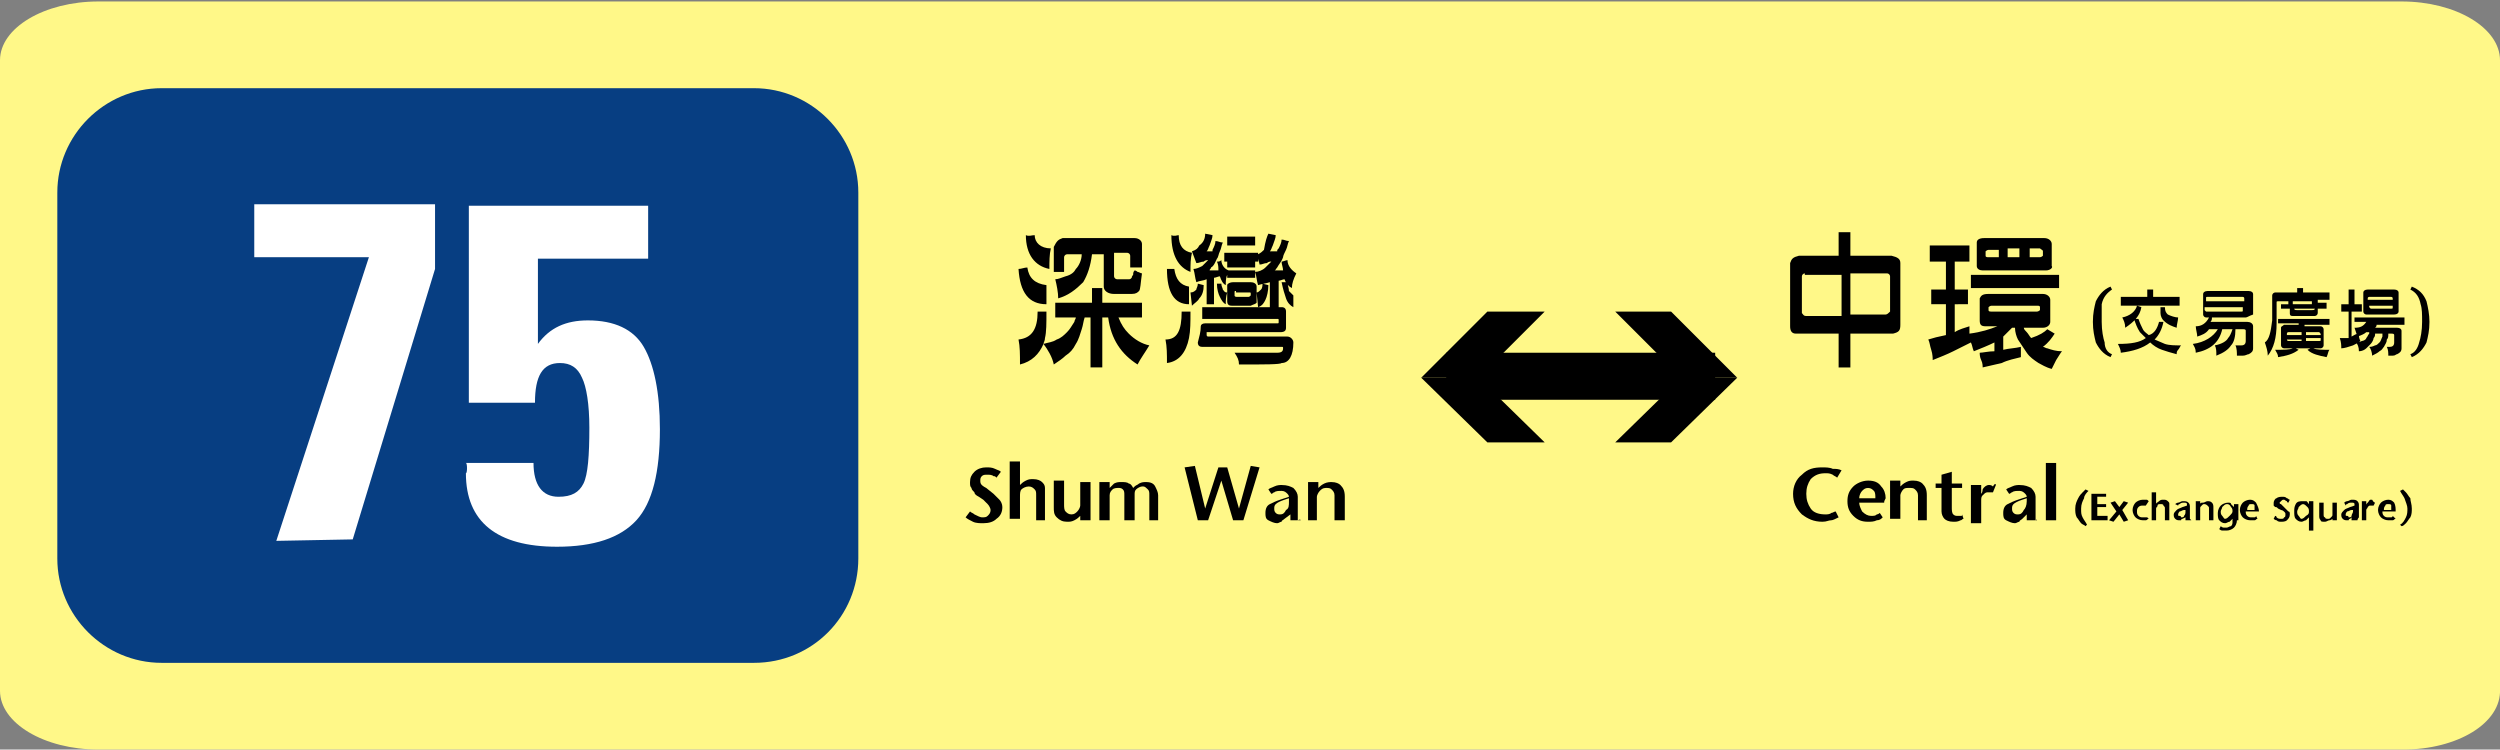<?xml version="1.0" encoding="utf-8"?>
<!-- Generator: Adobe Illustrator 19.0.0, SVG Export Plug-In . SVG Version: 6.00 Build 0)  -->
<svg version="1.1" id="圖層_1" xmlns="http://www.w3.org/2000/svg" xmlns:xlink="http://www.w3.org/1999/xlink" x="0px" y="0px"
	 viewBox="-56 45.7 170.1 51" style="enable-background:new -56 45.7 170.1 51;" xml:space="preserve">
<rect x="-56" y="45.7" width="170.1" height="51" fill="#808080" stroke="none"/>
<style type="text/css">
	.st0{fill:#FFF888;}
	.st1{fill:#073E82;}
	.st2{fill:#FFFFFF;}
</style>
<path id="XMLID_1_" class="st0" d="M107.5,96.7H-49.3c-3.7,0-6.7-1.8-6.7-4V49.8c0-2.2,3-4,6.7-4h156.7c3.7,0,6.7,1.8,6.7,4v42.8
	C114.2,94.9,111.2,96.7,107.5,96.7z"/>
<path id="XMLID_21_" class="st1" d="M-4.7,90.8H-45c-3.9,0-7.1-3.2-7.1-7.1V58.8c0-3.9,3.2-7.1,7.1-7.1h40.3c3.9,0,7.1,3.2,7.1,7.1
	v24.9C2.4,87.6-0.7,90.8-4.7,90.8z"/>
<g id="XMLID_24_">
	<path id="XMLID_245_" class="st2" d="M-37.2,82.5l6.3-19.3h-7.8v-3.6h12.3V64l-5.6,18.4L-37.2,82.5L-37.2,82.5z"/>
	<path id="XMLID_247_" class="st2" d="M-24.3,77.2h4.6c0,1.5,0.6,2.3,1.7,2.3c0.9,0,1.4-0.3,1.7-0.9c0.3-0.6,0.4-1.9,0.4-3.8
		c0-1.6-0.2-2.8-0.5-3.4c-0.3-0.7-0.8-1-1.5-1c-1.2,0-1.7,0.9-1.7,2.7h-4.5V59.7h12.2v3.6h-7.5v5.8c0.8-1.1,1.9-1.6,3.4-1.6
		c1.8,0,3.1,0.6,3.8,1.8c0.7,1.2,1.1,3.1,1.1,5.6c0,2.9-0.5,5-1.6,6.2c-1.1,1.2-2.9,1.8-5.4,1.8c-4.1,0-6.2-1.7-6.2-5
		C-24.2,77.9-24.2,77.2-24.3,77.2z"/>
</g>
<g id="XMLID_539_">
	<polygon id="XMLID_534_" points="44.6,71.4 40.7,71.4 45.2,66.9 49.1,66.9 	"/>
	<polygon id="XMLID_536_" points="45.2,75.8 49.1,75.8 44.6,71.4 40.7,71.4 	"/>
	<polygon id="XMLID_538_" points="58.4,71.4 62.2,71.4 57.7,75.8 53.9,75.8 	"/>
	<polygon id="XMLID_537_" points="57.7,66.9 53.9,66.9 58.4,71.4 62.2,71.4 	"/>
	<rect id="XMLID_535_" x="42.4" y="69.7" width="18.3" height="3.2"/>
</g>
<g id="XMLID_162_">
</g>
<g id="XMLID_249_">
</g>
<g id="XMLID_250_">
</g>
<g id="XMLID_251_">
</g>
<g id="XMLID_252_">
</g>
<g id="XMLID_253_">
</g>
<g>
	<path d="M13.9,63.9c0.1,0.7,0.5,1.1,1.3,1.2c0,0.4,0,0.9,0,1.3c-1.2,0-1.8-0.8-1.9-2.4C13.5,64,13.7,63.9,13.9,63.9z M14.6,66.9
		h0.6c0,0.8,0,1.4-0.1,1.8c0,0.2-0.1,0.3-0.1,0.4c-0.3,0.7-0.8,1.2-1.6,1.4c0-0.7,0-1.2-0.1-1.7C14.2,68.7,14.6,68.1,14.6,66.9z
		 M14.4,61.7c0,0.5,0.4,0.9,1.1,0.9c-0.1,0.4-0.1,0.9-0.1,1.4c-1-0.2-1.6-1-1.6-2.3C14,61.8,14.2,61.7,14.4,61.7z M15.8,66.3h2.5v-1
		H19v1h2.7v1h-1.6c0.2,0.5,0.4,0.8,0.7,1.1c0.4,0.4,0.9,0.7,1.4,0.8c-0.3,0.5-0.6,0.9-0.8,1.3c-1.1-0.7-1.8-1.7-2-3.2H19v3.4h-0.8
		v-3.4h-0.4c-0.1,0.3-0.1,0.5-0.2,0.8c-0.1,0.3-0.2,0.7-0.4,1c-0.2,0.4-0.4,0.6-0.7,0.8c-0.2,0.2-0.5,0.4-0.8,0.6
		c-0.1-0.5-0.4-1-0.7-1.4c0.3-0.1,0.6-0.1,0.9-0.3c0.3-0.1,0.5-0.3,0.7-0.5c0.2-0.2,0.3-0.4,0.5-0.7c0-0.1,0.1-0.2,0.1-0.3h-1.4
		V66.3z M16.3,61.9h4.9c0.3,0,0.5,0.2,0.5,0.4v1.6h-0.8v-0.8c0-0.1-0.1-0.2-0.2-0.2h-0.9v1.6c0,0.1,0.1,0.2,0.2,0.2h0.8
		c0.1,0,0.1,0,0.2-0.1c0-0.1,0.1-0.2,0.1-0.2c0-0.1,0-0.2,0.1-0.3c0.1,0,0.2,0.1,0.2,0.1c0.1,0,0.2,0.1,0.3,0.1
		c-0.1,0.7-0.1,1.1-0.2,1.2c-0.1,0.1-0.2,0.2-0.5,0.2h-1.2c-0.4,0-0.7-0.2-0.7-0.5v-2.2h-0.8c-0.1,0.8-0.3,1.4-0.6,1.9
		c-0.5,0.5-1,0.9-1.7,1.1c0-0.4-0.1-0.9-0.2-1.3c0.2,0,0.4-0.1,0.7-0.2c0.4-0.1,0.6-0.3,0.7-0.5c0.2-0.2,0.4-0.6,0.4-1h-1
		c-0.1,0-0.2,0.1-0.2,0.2v1h-0.7v-1.7C15.9,62.1,16,62,16.3,61.9z"/>
	<path d="M23.9,64c0.1,0.7,0.4,1.1,1,1.2c0,0.4,0,0.8,0,1.2c-1,0-1.5-0.8-1.5-2.4C23.5,64,23.7,64,23.9,64z M24.4,66.9h0.6
		c0,0.7,0,1.3-0.1,1.8c-0.2,1-0.7,1.6-1.5,1.7c0-0.6,0-1.1-0.1-1.6C24.1,68.8,24.4,68.2,24.4,66.9z M24.2,61.7
		c0,0.7,0.3,1.1,0.9,1.2c-0.1,0.4-0.1,0.8-0.1,1.3c-0.8-0.3-1.3-1.1-1.3-2.5C23.9,61.8,24.1,61.7,24.2,61.7z M25.5,65l0.4,0.1
		c0,0.4-0.1,0.7-0.3,0.9c-0.1,0.2-0.3,0.3-0.5,0.5L25,65.6c0.2,0,0.3-0.1,0.4-0.2C25.4,65.3,25.5,65.2,25.5,65z M26,61.6l0.5,0.1
		c0,0.2-0.1,0.4-0.2,0.7c-0.1,0.2-0.1,0.3-0.2,0.4h0c0.1,0,0.2,0,0.3,0c0,0,0.1,0,0.1,0c0,0,0,0,0-0.1c0.1-0.2,0.2-0.4,0.2-0.6
		c0.2,0,0.3,0.1,0.5,0.1c-0.1,0.2-0.1,0.4-0.2,0.6c-0.1,0.2-0.1,0.4-0.2,0.5c-0.1,0.2-0.2,0.5-0.4,0.6c0,0.1-0.1,0.1-0.1,0.2
		c0.1,0,0.2,0,0.3,0c0.1,0,0.2,0,0.3,0c0-0.2,0-0.4-0.1-0.6c0.1,0,0.2,0,0.3-0.1c0,0.3,0.2,0.6,0.5,0.7c0,0,0,0,0,0h1.8v0.5h-1.9
		v-0.2c-0.1,0.2-0.1,0.5-0.1,0.7c-0.2-0.1-0.3-0.3-0.4-0.6c-0.1,0-0.3,0.1-0.4,0.1v1.8h-0.5v-1.7c-0.2,0.1-0.5,0.1-0.7,0.2
		c-0.1-0.3-0.1-0.6-0.2-0.9c0.2,0,0.4-0.1,0.6-0.2c0.2-0.2,0.3-0.3,0.4-0.4c-0.1,0-0.2,0-0.3,0.1c-0.2,0-0.3,0.1-0.5,0.1
		c-0.1-0.3-0.2-0.5-0.3-0.8c0.3-0.1,0.4-0.2,0.5-0.4C25.9,62.2,26,61.9,26,61.6z M25.7,66.6h5.5c0.2,0,0.3,0.1,0.3,0.3
		c0,0.4,0,0.8,0,1.1c0,0.2-0.1,0.3-0.4,0.3h-4.9c0,0,0,0-0.1,0c0,0,0,0.1,0,0.2c0,0,0,0.1,0.1,0.1h5.4c0.2,0,0.4,0.2,0.4,0.4
		c0,0.9-0.3,1.4-0.8,1.4c-0.1,0.1-1.1,0.1-2.9,0.1c0-0.3-0.1-0.5-0.3-0.8c0.8,0,1.8,0,2.9,0c0.3,0,0.4-0.1,0.4-0.3
		c0-0.1,0-0.1-0.1-0.1h-5.4c-0.2,0-0.3-0.1-0.3-0.3c0.1-0.4,0.2-0.7,0.2-1.1c0-0.1,0.1-0.2,0.3-0.2h4.9c0.1,0,0.1,0,0.1-0.1
		c0,0,0-0.1,0-0.1c0-0.1,0-0.1-0.1-0.1h-5.1V66.6z M27.1,65c0,0.2,0.1,0.3,0.1,0.4c0.1,0.1,0.1,0.2,0.3,0.2
		c-0.1,0.3-0.1,0.6-0.1,0.8c-0.2-0.1-0.3-0.3-0.4-0.5c-0.1-0.2-0.2-0.5-0.2-0.9L27.1,65z M30.3,61.6l0.5,0.1c0,0.2-0.1,0.4-0.2,0.7
		c-0.1,0.2-0.1,0.3-0.2,0.4h0.1c0.1,0,0.2,0,0.3,0c0,0,0.1,0,0.1,0c0-0.1,0-0.1,0.1-0.2c0.1-0.2,0.2-0.4,0.2-0.6
		c0.2,0,0.3,0.1,0.5,0.1c-0.1,0.2-0.1,0.4-0.2,0.6c-0.1,0.2-0.2,0.4-0.2,0.5c-0.1,0.3-0.3,0.5-0.4,0.7c-0.1,0.1-0.1,0.2-0.2,0.2
		c0.1,0,0.3,0,0.4,0c0.1,0,0.1,0,0.2,0c0-0.2-0.1-0.4-0.1-0.6c0.1,0,0.3-0.1,0.4-0.1c0,0.4,0.3,0.7,0.6,0.9c-0.2,0.4-0.3,0.7-0.3,1
		c-0.2-0.1-0.4-0.3-0.5-0.6c-0.1,0-0.3,0.1-0.4,0.1v1.9h-0.6v-1.8c-0.3,0.1-0.5,0.1-0.8,0.2c-0.1-0.3-0.1-0.6-0.2-0.9
		c0.2,0,0.5-0.1,0.7-0.3c0.2-0.2,0.3-0.3,0.4-0.4c-0.1,0-0.2,0-0.3,0.1c-0.2,0-0.3,0.1-0.5,0.1c0-0.1-0.1-0.3-0.1-0.4v0.2h-2.3v-0.6
		h2.3v0.1c0.2-0.1,0.3-0.2,0.4-0.3C30.1,62.1,30.2,61.8,30.3,61.6z M29.1,66.5h-1.3c-0.2,0-0.3-0.1-0.3-0.3v-1.1
		c0-0.1,0.2-0.2,0.4-0.2h1.2c0.2,0,0.4,0.1,0.4,0.3v1.1C29.4,66.4,29.3,66.4,29.1,66.5z M27.5,63.4h1.9v0.5h-1.9V63.4z M27.5,61.8
		h1.9v0.6h-1.9V61.8z M28.1,65.5c-0.1,0-0.1,0-0.1,0.1v0.2c0,0.1,0.1,0.1,0.2,0.1h0.7c0.1,0,0.1,0,0.2-0.1v-0.1c0-0.1,0-0.1-0.1-0.1
		H28.1z M29.9,65l0.4,0.1c0,0.4-0.1,0.8-0.2,1c-0.1,0.2-0.2,0.4-0.5,0.5l-0.1-1c0.1,0,0.2-0.1,0.3-0.2C29.9,65.3,29.9,65.1,29.9,65z
		 M31.6,64.9c0,0.2,0.1,0.4,0.1,0.6c0.1,0.1,0.2,0.2,0.3,0.3C32,66,32,66.3,32,66.6c-0.2-0.1-0.4-0.3-0.5-0.6
		c-0.1-0.3-0.2-0.6-0.3-1.1L31.6,64.9z"/>
</g>
<g>
	<path d="M72.8,68.4h-2.9v2.3h-0.8v-2.3h-2.9c-0.3,0-0.4-0.2-0.4-0.5v-4.3c0.1-0.3,0.2-0.4,0.6-0.5h2.7v-1.6h0.8v1.6h2.8
		c0.4,0.1,0.6,0.2,0.6,0.5v4.2C73.3,68.2,73.2,68.3,72.8,68.4z M66.8,64.3c-0.1,0-0.2,0.1-0.2,0.2V67c0.1,0.1,0.1,0.2,0.3,0.2h2.4
		v-2.8H66.8z M69.9,64.3v2.8h2.4c0.1,0,0.2-0.1,0.3-0.2v-2.4c0-0.1-0.1-0.2-0.2-0.2H69.9z"/>
	<path d="M78,67.9c0,0.2,0,0.3,0,0.5c0.8-0.1,1.4-0.3,1.9-0.5h-0.8c-0.3,0-0.4-0.1-0.4-0.4v-1.5c0.1-0.2,0.2-0.3,0.6-0.3H83
		c0.3,0,0.5,0.2,0.5,0.4v1.5c0,0.2-0.2,0.4-0.5,0.4h-1.3c0,0.1,0.1,0.2,0.2,0.3c0.1,0.1,0.2,0.3,0.3,0.4c0.6-0.2,0.9-0.4,1.1-0.6
		l0.5,0.3c-0.2,0.3-0.4,0.6-0.8,0.9c0.1,0,0.2,0.1,0.3,0.1c0.3,0.1,0.6,0.2,1,0.2c-0.1,0.1-0.2,0.3-0.4,0.6
		c-0.1,0.2-0.2,0.4-0.3,0.6c-0.4-0.1-0.7-0.3-0.9-0.4c-0.3-0.2-0.6-0.4-0.8-0.7c-0.2-0.3-0.4-0.6-0.6-0.9c-0.1-0.2-0.2-0.5-0.2-0.8
		h-0.2c-0.2,0.2-0.4,0.4-0.6,0.6v0.9c0.4-0.1,0.8-0.1,1.2-0.2c0,0.2,0,0.5,0,0.7c-0.4,0.1-0.9,0.2-1.3,0.4c-0.4,0.1-0.9,0.2-1.3,0.3
		c0-0.1,0-0.3-0.1-0.5c-0.1-0.2-0.1-0.4-0.1-0.5c0.2,0,0.6-0.1,1-0.1v-0.6c-0.4,0.2-0.9,0.4-1.4,0.6c-0.1-0.2-0.1-0.4-0.2-0.6
		c-0.4,0.2-0.8,0.4-1.2,0.6c-0.4,0.2-0.9,0.4-1.4,0.6c0-0.1,0-0.4-0.1-0.7c-0.1-0.3-0.1-0.5-0.2-0.7c0.3-0.1,0.7-0.2,1.2-0.3v-2.1
		h-1v-1h1v-1.9h-1.1v-1.1H78v1.1H77v1.9h0.9v1H77v1.9C77.3,68.1,77.7,68,78,67.9z M78.1,64.4h6v0.9h-6V64.4z M83.2,64.1h-4.3
		c-0.2,0-0.4-0.1-0.4-0.3v-1.6c0-0.2,0.2-0.3,0.5-0.3h4.1c0.3,0,0.5,0.2,0.5,0.4v1.5C83.7,63.9,83.5,64.1,83.2,64.1z M80,62.7h-0.7
		c-0.1,0-0.2,0.1-0.2,0.1v0.3c0,0.1,0.1,0.1,0.2,0.1H80V62.7z M79.5,66.5c-0.1,0-0.2,0.1-0.2,0.1v0.2c0,0.1,0.1,0.1,0.2,0.1h3.1
		c0.1,0,0.2-0.1,0.2-0.1v-0.2c0-0.1-0.1-0.1-0.2-0.1H79.5z M80.6,63.2h0.8v-0.6h-0.8V63.2z M82.1,63.2h0.7c0.1,0,0.2-0.1,0.2-0.1
		v-0.3c0-0.1-0.1-0.1-0.2-0.2h-0.7V63.2z"/>
	<path d="M87.7,69.8L87.6,70c-0.5-0.2-0.8-0.6-1-1c-0.1-0.4-0.2-0.8-0.2-1.4c0-0.6,0.1-1,0.2-1.4c0.2-0.4,0.5-0.8,1-1l0.1,0.2
		c-0.3,0.2-0.6,0.5-0.7,1C87,66.7,87,67.1,87,67.6c0,0.6,0.1,1.1,0.2,1.4C87.2,69.4,87.4,69.7,87.7,69.8z"/>
	<path d="M90.9,67.6h0.3c-0.1,0.5-0.3,0.9-0.6,1.2c0.2,0.1,0.5,0.2,0.7,0.3c0.3,0.1,0.7,0.1,1.1,0.1c-0.1,0.1-0.1,0.2-0.2,0.3
		c-0.1,0.1-0.1,0.2-0.1,0.3c-0.4-0.1-0.7-0.2-1-0.3c-0.3-0.1-0.6-0.3-0.8-0.5c-0.5,0.4-1.2,0.6-2,0.7c0-0.2-0.1-0.4-0.2-0.6
		c0.9,0,1.5-0.1,1.9-0.4c-0.1-0.1-0.3-0.3-0.4-0.4c-0.2-0.3-0.3-0.6-0.4-0.9l0.3,0c0.1,0.3,0.2,0.5,0.3,0.7c0.1,0.2,0.3,0.3,0.4,0.4
		C90.6,68.4,90.8,68,90.9,67.6z M90.1,65.4h0.4v0.5h1.8v0.6h-4v-0.6h1.8V65.4z M89.4,66.5l0.3,0.1c-0.1,0.6-0.5,1-1.1,1.4
		c0-0.3-0.1-0.5-0.2-0.7C88.9,67.2,89.3,66.9,89.4,66.5z M91,66.6h0.3c0,0.3,0.1,0.4,0.2,0.5c0.2,0.1,0.5,0.2,0.7,0.2
		c0,0.2-0.1,0.5-0.1,0.7c-0.3-0.1-0.6-0.2-0.9-0.5c-0.1-0.1-0.2-0.3-0.2-0.5C91,66.9,91,66.7,91,66.6z"/>
	<path d="M96.8,67.3h-2.3c0,0.1,0,0.2-0.1,0.3h2.5c0.2,0,0.4,0.1,0.4,0.3v1.5c0,0.2-0.1,0.3-0.3,0.4c-0.1,0-0.2,0.1-0.4,0.1
		c-0.2,0-0.3,0-0.4,0c0-0.2,0-0.5-0.1-0.7c0.1,0,0.3,0,0.4,0c0.2,0,0.3-0.1,0.3-0.3v-0.7c0-0.1-0.1-0.1-0.2-0.1h-0.5
		c0,0.5-0.1,0.9-0.3,1.1c-0.2,0.3-0.5,0.5-1,0.7c0-0.3,0-0.5-0.1-0.7c0.5-0.1,0.8-0.3,0.9-0.5c0.1-0.1,0.2-0.3,0.3-0.6h-0.7
		c-0.2,0.9-0.8,1.4-1.8,1.6c0-0.3-0.1-0.4-0.2-0.6c0.8-0.1,1.4-0.5,1.7-1h-0.6c-0.2,0.3-0.5,0.4-0.8,0.5c0-0.2-0.1-0.5-0.1-0.7
		c0.4,0,0.7-0.2,0.9-0.6h-0.2c-0.1,0-0.2-0.1-0.2-0.2v-1.4c0-0.1,0.1-0.2,0.3-0.2h2.8c0.2,0,0.3,0.1,0.3,0.2v1.4
		C97,67.2,96.9,67.3,96.8,67.3z M96.7,66.2v-0.2c0,0,0-0.1-0.1-0.1h-2.4c-0.1,0-0.1,0-0.1,0.1v0.2H96.7z M94,66.6v0.2
		c0,0,0.1,0.1,0.1,0.1h2.4c0.1,0,0.1,0,0.1-0.1v-0.2H94z"/>
	<path d="M99.1,66.4h0.6v-0.2H99c-0.1,0-0.1,0-0.1,0.1v1.4c0,1-0.2,1.7-0.6,2.2c0-0.3-0.1-0.6-0.2-0.9c0.3-0.2,0.4-0.7,0.5-1.5v-1.7
		c0-0.1,0.1-0.2,0.2-0.2h1.5v-0.3h0.4v0.3h1.8v0.5h-0.8v0.2h0.6v0.4h-0.6v0.3c0,0.1-0.1,0.2-0.2,0.2H100c-0.2,0-0.2-0.1-0.2-0.2
		v-0.3h-0.6V66.4z M99,67.4h3.5v0.4h-1.7v0.1h1.1c0.1,0,0.2,0.1,0.2,0.2v1.1c0,0.1-0.1,0.2-0.2,0.2h-0.5c0.2,0.1,0.6,0.1,1.1,0.1
		c-0.1,0.1-0.1,0.3-0.2,0.5c-0.5-0.1-1-0.2-1.3-0.5l0.2-0.1h-1l0.2,0.1c-0.4,0.3-0.8,0.4-1.4,0.5c0-0.2-0.1-0.3-0.2-0.5
		c0.6,0,1,0,1.2-0.1h-0.6c-0.1,0-0.2-0.1-0.2-0.2V68c0-0.1,0.1-0.1,0.2-0.2h1v-0.1H99V67.4z M100.6,68.5v-0.2h-0.9
		c0,0-0.1,0-0.1,0.1v0.1H100.6z M99.6,68.8L99.6,68.8c0,0.1,0.1,0.1,0.1,0.1h0.9v-0.1H99.6z M101.3,66.2h-1.3v0.2h1.3V66.2z
		 M100.1,66.7L100.1,66.7c0,0.1,0.1,0.1,0.2,0.1h1c0.1,0,0.2,0,0.2-0.1v0H100.1z M101.9,68.5L101.9,68.5c0-0.1,0-0.1-0.1-0.2h-0.9
		v0.2H101.9z M100.9,68.8v0.1h0.9c0.1,0,0.1,0,0.1-0.1v-0.1H100.9z"/>
	<path d="M104.5,68.4c0,0.2,0,0.3,0.1,0.5c-0.1,0.1-0.3,0.2-0.5,0.3c-0.3,0.1-0.6,0.2-0.8,0.2c0-0.2,0-0.4-0.1-0.7
		c0.2,0,0.4,0,0.6,0v-1.8h-0.5v-0.5h0.5v-1h0.4v1h0.5v0.5H104v1.7C104.2,68.5,104.3,68.4,104.5,68.4z M104.5,67.3h3.1v0.5h-1.9
		c0,0.1,0,0.1-0.1,0.2h1.5c0.2,0,0.3,0.1,0.3,0.2v1.2c0,0.2-0.1,0.3-0.3,0.4c-0.1,0-0.1,0.1-0.3,0.1c-0.1,0-0.2,0-0.3,0
		c0-0.2,0-0.4-0.1-0.6c0.1,0,0.1,0,0.2,0c0.2,0,0.3-0.1,0.3-0.3v-0.5c0-0.1-0.1-0.1-0.2-0.1h-0.2c0,0.2,0,0.3-0.1,0.4
		c0,0.2-0.1,0.3-0.2,0.5c-0.1,0.1-0.1,0.2-0.3,0.3c-0.1,0.1-0.3,0.2-0.5,0.3c0-0.2-0.1-0.5-0.2-0.6c0.1,0,0.2,0,0.4-0.1
		c0.1,0,0.2-0.1,0.3-0.2c0.1-0.1,0.1-0.2,0.2-0.4c0-0.1,0-0.1,0-0.2h-0.5c0,0.1,0,0.2-0.1,0.3c0,0.1-0.1,0.3-0.2,0.4
		c-0.1,0.1-0.2,0.2-0.3,0.3c-0.1,0.1-0.3,0.2-0.5,0.2c0-0.3-0.1-0.5-0.2-0.6c0.1,0,0.2,0,0.4-0.1c0.1,0,0.3-0.1,0.3-0.2
		c0.1-0.1,0.1-0.2,0.2-0.3c0,0,0-0.1,0-0.1h-0.2c-0.1,0.1-0.3,0.2-0.6,0.3l-0.2-0.6c0.4,0,0.6-0.1,0.8-0.4h-0.8V67.3z M106.9,67.1
		h-1.9c-0.1,0-0.2-0.1-0.2-0.2v-1.3c0-0.1,0.1-0.2,0.3-0.2h1.8c0.2,0,0.3,0.1,0.3,0.2v1.3C107.2,67,107.1,67.1,106.9,67.1z
		 M106.8,66.1V66c0,0,0-0.1-0.1-0.1h-1.5c0,0-0.1,0-0.1,0.1v0.1H106.8z M105.2,66.5v0.1c0,0,0.1,0.1,0.1,0.1h1.4
		c0.1,0,0.1,0,0.1-0.1v-0.1H105.2z"/>
	<path d="M109.3,67.6c0,0.6-0.1,1-0.2,1.4c-0.2,0.4-0.5,0.8-1,1l-0.1-0.2c0.3-0.1,0.5-0.4,0.6-0.8c0.1-0.3,0.2-0.8,0.2-1.4
		c0-0.5,0-0.9-0.1-1.2c-0.1-0.5-0.3-0.8-0.7-1l0.1-0.2c0.5,0.2,0.8,0.5,1,1C109.2,66.6,109.3,67.1,109.3,67.6z"/>
</g>
<g>
	<path d="M12.2,80.2c0,0.3-0.1,0.6-0.4,0.8c-0.2,0.2-0.5,0.3-0.9,0.3c-0.2,0-0.5,0-0.7-0.1c-0.2-0.1-0.4-0.2-0.5-0.3l0.3-0.4
		c0.1,0.1,0.2,0.1,0.3,0.2c0.2,0.1,0.4,0.2,0.5,0.2c0.2,0,0.3,0,0.4-0.1c0.1-0.1,0.2-0.2,0.2-0.4c0-0.1-0.1-0.3-0.2-0.4
		c-0.1-0.1-0.2-0.2-0.3-0.3l-0.3-0.2c-0.2-0.1-0.3-0.2-0.3-0.3c-0.1-0.1-0.2-0.2-0.2-0.3c-0.1-0.1-0.1-0.2-0.1-0.4
		c0-0.3,0.1-0.5,0.3-0.7s0.5-0.3,0.8-0.3c0.2,0,0.4,0,0.6,0.1c0.2,0.1,0.3,0.1,0.4,0.2l-0.3,0.4c-0.1-0.1-0.1-0.1-0.2-0.1
		c-0.1-0.1-0.3-0.1-0.4-0.1c-0.2,0-0.3,0-0.4,0.1c-0.1,0.1-0.1,0.2-0.1,0.3c0,0.1,0,0.2,0.1,0.3c0,0,0.1,0.1,0.3,0.2l0.5,0.4
		c0.2,0.2,0.3,0.3,0.4,0.4C12.1,79.8,12.2,80,12.2,80.2z"/>
	<path d="M15.2,81.1h-0.7v-1.7c0-0.2,0-0.3-0.1-0.4c-0.1-0.1-0.2-0.2-0.4-0.2c-0.2,0-0.4,0.1-0.5,0.2c-0.1,0.1-0.1,0.3-0.1,0.5
		l0,1.5h-0.7v-3.9h0.7v1.6c0.1-0.1,0.2-0.2,0.4-0.3c0.2-0.1,0.3-0.1,0.5-0.1c0.3,0,0.5,0.1,0.6,0.2c0.1,0.1,0.2,0.2,0.2,0.4
		c0,0.1,0,0.2,0,0.3V81.1z"/>
	<path d="M18.2,81.1h-0.7v-0.3c-0.1,0.1-0.2,0.2-0.4,0.3c-0.2,0.1-0.3,0.1-0.5,0.1c-0.3,0-0.5-0.1-0.7-0.3c-0.2-0.2-0.2-0.4-0.2-0.7
		v-1.8h0.7v1.6c0,0.2,0,0.4,0.1,0.5c0.1,0.1,0.2,0.2,0.4,0.2c0.2,0,0.3-0.1,0.4-0.2c0.1-0.1,0.2-0.3,0.2-0.4v-1.6h0.7V81.1z"/>
	<path d="M22.9,81.1h-0.7v-1.7c0-0.2,0-0.3-0.1-0.4c-0.1-0.1-0.2-0.2-0.3-0.2c0,0,0,0-0.1,0c-0.1,0-0.3,0.1-0.4,0.2
		s-0.1,0.2-0.1,0.4v1.7h-0.7v-1.7c0-0.2,0-0.3-0.1-0.4c-0.1-0.1-0.2-0.1-0.3-0.1c-0.1,0-0.3,0-0.4,0.1s-0.2,0.2-0.2,0.4v1.7h-0.7
		v-2.6h0.7v0.4c0.1-0.1,0.2-0.2,0.3-0.3c0.2-0.1,0.3-0.1,0.5-0.1c0.2,0,0.4,0,0.5,0.1c0.1,0,0.2,0.1,0.3,0.3c0,0,0.1-0.1,0.1-0.1
		c0.1-0.1,0.2-0.1,0.3-0.2c0.2-0.1,0.3-0.1,0.5-0.1c0.3,0,0.5,0.1,0.6,0.3c0.1,0.2,0.2,0.4,0.2,0.6V81.1z"/>
	<path d="M29.7,77.5l-1.1,3.6h-0.7l-0.8-2.7l-0.9,2.7l-0.7,0l-0.9-3.6l0.7-0.1l0.7,2.9l0.9-2.8h0.6l0.8,2.8l0.8-2.9L29.7,77.5z"/>
	<path d="M32.5,81.1h-0.7c0,0,0,0,0,0c0,0,0,0,0-0.1c0,0,0-0.1,0-0.1s0-0.1,0-0.1v-0.1L31.4,81c-0.1,0.1-0.2,0.1-0.2,0.2
		c-0.1,0-0.2,0.1-0.3,0.1c-0.2,0-0.4-0.1-0.6-0.2s-0.2-0.3-0.2-0.5c0-0.3,0.1-0.5,0.3-0.6c0.2-0.1,0.4-0.2,0.7-0.3l0.6-0.2
		c0-0.1-0.1-0.2-0.1-0.2c-0.1-0.1-0.2-0.2-0.4-0.2c-0.2,0-0.4,0-0.5,0.1c-0.1,0-0.1,0.1-0.2,0.1l-0.2-0.3c0.1-0.1,0.2-0.1,0.4-0.2
		c0.2-0.1,0.4-0.1,0.5-0.1c0.4,0,0.6,0.1,0.8,0.2c0.2,0.2,0.3,0.4,0.3,0.6v1.1c0,0.1,0,0.1,0,0.2s0,0.1,0,0.2c0,0,0,0.1,0,0.1
		C32.5,81,32.5,81.1,32.5,81.1z M31.7,79.8v-0.2l-0.3,0.1c-0.3,0.1-0.5,0.2-0.6,0.3c-0.1,0.1-0.1,0.2-0.1,0.3c0,0.1,0,0.2,0.1,0.3
		c0.1,0.1,0.2,0.1,0.3,0.1c0.2,0,0.3-0.1,0.4-0.3C31.7,80.3,31.7,80.1,31.7,79.8z"/>
	<path d="M35.5,81.1h-0.7v-1.7c0-0.2-0.1-0.3-0.2-0.4c-0.1-0.1-0.2-0.1-0.4-0.1c-0.2,0-0.3,0.1-0.4,0.2c-0.1,0.1-0.2,0.3-0.2,0.4
		v1.6H33v-2.6h0.7v0.4c0.1-0.1,0.2-0.2,0.4-0.3c0.2-0.1,0.4-0.1,0.5-0.1c0.3,0,0.5,0.1,0.6,0.2c0.2,0.2,0.3,0.4,0.3,0.8V81.1z"/>
</g>
<g>
	<path d="M69.3,77.7L69,78.2c-0.1-0.1-0.2-0.1-0.3-0.2c-0.2-0.1-0.3-0.1-0.5-0.1c-0.4,0-0.7,0.1-1,0.4c-0.2,0.3-0.3,0.6-0.3,1
		s0.1,0.7,0.3,1c0.2,0.3,0.6,0.4,1,0.4c0.1,0,0.3,0,0.4-0.1c0.1,0,0.2-0.1,0.3-0.1l0.2,0.4c-0.2,0.1-0.4,0.2-0.5,0.2
		c-0.2,0-0.3,0.1-0.6,0.1c-0.6,0-1-0.2-1.4-0.5c-0.4-0.4-0.6-0.8-0.6-1.4c0-0.5,0.2-1,0.6-1.3c0.4-0.4,0.8-0.5,1.4-0.5
		c0.2,0,0.5,0,0.7,0.1C68.9,77.6,69.1,77.6,69.3,77.7z"/>
	<path d="M72.2,79.9h-1.7c0,0.2,0.1,0.4,0.2,0.6c0.2,0.2,0.4,0.3,0.6,0.3c0.2,0,0.3,0,0.4-0.1c0.1,0,0.2-0.1,0.2-0.1l0.2,0.3
		c-0.1,0.1-0.2,0.2-0.4,0.2c-0.2,0.1-0.4,0.1-0.6,0.1c-0.4,0-0.7-0.1-1-0.4c-0.3-0.3-0.4-0.6-0.4-1c0-0.4,0.1-0.7,0.4-1
		c0.2-0.2,0.6-0.4,1-0.4c0.4,0,0.7,0.1,0.9,0.4c0.2,0.2,0.3,0.5,0.3,0.8C72.2,79.8,72.2,79.8,72.2,79.9
		C72.2,79.9,72.2,79.9,72.2,79.9z M71.6,79.6c0-0.2,0-0.4-0.1-0.5c-0.1-0.1-0.2-0.2-0.4-0.2c-0.2,0-0.3,0.1-0.4,0.2
		c-0.1,0.1-0.2,0.3-0.2,0.5H71.6z"/>
	<path d="M75.2,81.1h-0.7v-1.7c0-0.2-0.1-0.3-0.2-0.4c-0.1-0.1-0.2-0.1-0.4-0.1c-0.2,0-0.3,0-0.4,0.1c-0.1,0.1-0.2,0.3-0.2,0.4v1.6
		h-0.7v-2.6h0.7v0.4c0.1-0.1,0.2-0.2,0.4-0.3c0.2-0.1,0.3-0.1,0.5-0.1c0.3,0,0.5,0.1,0.6,0.2c0.2,0.2,0.3,0.4,0.3,0.8V81.1z"/>
	<path d="M77.6,81c-0.1,0-0.1,0.1-0.2,0.1c-0.2,0.1-0.3,0.1-0.5,0.1c-0.3,0-0.5-0.1-0.6-0.2c-0.1-0.1-0.2-0.3-0.2-0.5v-1.6h-0.4
		v-0.3h0.4v-0.6l0.7-0.2v0.8h0.7v0.3h-0.7v1.3c0,0.2,0,0.4,0.1,0.5c0.1,0.1,0.2,0.1,0.3,0.1c0.1,0,0.1,0,0.2,0c0.1,0,0.1,0,0.1-0.1
		L77.6,81z"/>
	<path d="M79.8,78.7l-0.2,0.5c0,0-0.1,0-0.1,0s-0.1,0-0.2,0c0,0-0.1,0-0.1,0c-0.1,0-0.2,0.1-0.3,0.2c-0.1,0.1-0.1,0.2-0.1,0.4v1.5
		h-0.7v-2.6h0.7v0.6c0.1-0.1,0.1-0.3,0.1-0.3c0.1-0.2,0.3-0.3,0.4-0.3c0.1,0,0.2,0,0.3,0.1C79.7,78.6,79.8,78.6,79.8,78.7z"/>
	<path d="M82.6,81.1h-0.7c0,0,0,0,0,0c0,0,0,0,0-0.1c0,0,0-0.1,0-0.1c0,0,0-0.1,0-0.1v-0.1L81.6,81c-0.1,0.1-0.2,0.1-0.2,0.2
		c-0.1,0-0.2,0.1-0.3,0.1c-0.2,0-0.4-0.1-0.6-0.2c-0.2-0.1-0.2-0.3-0.2-0.5c0-0.3,0.1-0.5,0.3-0.6c0.2-0.1,0.4-0.2,0.7-0.3l0.6-0.2
		c0-0.1-0.1-0.2-0.1-0.2c-0.1-0.1-0.2-0.2-0.4-0.2c-0.2,0-0.4,0-0.5,0.1c-0.1,0-0.1,0.1-0.2,0.1l-0.2-0.3c0.1-0.1,0.2-0.1,0.4-0.2
		c0.2-0.1,0.4-0.1,0.5-0.1c0.4,0,0.6,0.1,0.8,0.2c0.2,0.2,0.3,0.4,0.3,0.6v1.1c0,0.1,0,0.1,0,0.2c0,0.1,0,0.1,0,0.2c0,0,0,0.1,0,0.1
		C82.6,81,82.6,81.1,82.6,81.1z M81.9,79.8v-0.2l-0.3,0.1c-0.3,0.1-0.5,0.2-0.6,0.3c-0.1,0.1-0.1,0.2-0.1,0.3c0,0.1,0,0.2,0.1,0.3
		c0.1,0.1,0.2,0.1,0.3,0.1c0.2,0,0.3-0.1,0.4-0.3C81.8,80.3,81.9,80.1,81.9,79.8z"/>
	<path d="M83.9,81.1h-0.7v-3.9h0.7V81.1z"/>
	<path d="M86,81.4l-0.1,0.1c-0.1-0.1-0.2-0.1-0.3-0.2c-0.1-0.1-0.2-0.3-0.3-0.4c-0.1-0.2-0.1-0.4-0.1-0.6c0-0.3,0.1-0.5,0.2-0.7
		c0.1-0.2,0.2-0.3,0.3-0.4c0.1-0.1,0.1-0.1,0.2-0.2l0.2,0.1c-0.1,0.1-0.3,0.3-0.3,0.5c-0.1,0.2-0.2,0.4-0.2,0.7s0,0.4,0.1,0.6
		C85.8,81.1,85.9,81.2,86,81.4z"/>
	<path d="M87.3,81.1h-1v-1.8h1v0.2h-0.6V80h0.6v0.2h-0.6v0.6h0.7V81.1z"/>
	<path d="M88.8,81.1l-0.3,0.1l-0.3-0.5l-0.4,0.5l-0.3-0.1l0.5-0.6l-0.4-0.6l0.3-0.1l0.3,0.4l0.3-0.4l0.3,0.1l-0.4,0.5L88.8,81.1z"/>
	<path d="M90.2,81c-0.1,0-0.1,0.1-0.2,0.1c-0.1,0-0.1,0-0.2,0c-0.2,0-0.4-0.1-0.5-0.2c-0.1-0.1-0.2-0.3-0.2-0.5
		c0-0.2,0.1-0.4,0.2-0.5c0.1-0.1,0.3-0.2,0.5-0.2c0.1,0,0.1,0,0.2,0c0.1,0,0.1,0,0.2,0.1L90,80.1c0,0-0.1,0-0.1,0
		c-0.1,0-0.1,0-0.1,0c-0.1,0-0.2,0-0.3,0.1c-0.1,0.1-0.1,0.2-0.1,0.3c0,0.1,0,0.2,0.1,0.3c0.1,0.1,0.2,0.1,0.3,0.1
		c0.1,0,0.1,0,0.2,0c0,0,0.1,0,0.1,0L90.2,81z"/>
	<path d="M91.6,81.1h-0.3v-0.8c0-0.1,0-0.1-0.1-0.2c0-0.1-0.1-0.1-0.2-0.1c-0.1,0-0.2,0-0.2,0.1c0,0.1-0.1,0.1-0.1,0.2l0,0.8h-0.3
		v-1.9h0.3V80c0-0.1,0.1-0.1,0.2-0.2s0.2-0.1,0.3-0.1c0.1,0,0.2,0,0.3,0.1c0.1,0.1,0.1,0.1,0.1,0.2c0,0,0,0.1,0,0.1V81.1z"/>
	<path d="M93.1,81.1h-0.4c0,0,0,0,0,0c0,0,0,0,0,0s0,0,0,0c0,0,0,0,0-0.1v-0.1L92.5,81c-0.1,0-0.1,0.1-0.1,0.1c0,0-0.1,0-0.1,0
		c-0.1,0-0.2,0-0.3-0.1c-0.1-0.1-0.1-0.2-0.1-0.3c0-0.1,0.1-0.2,0.2-0.3c0.1-0.1,0.2-0.1,0.4-0.2l0.3-0.1c0-0.1,0-0.1,0-0.1
		c0-0.1-0.1-0.1-0.2-0.1c-0.1,0-0.2,0-0.3,0.1c0,0-0.1,0-0.1,0.1L92,80c0,0,0.1-0.1,0.2-0.1c0.1,0,0.2-0.1,0.3-0.1
		c0.2,0,0.3,0,0.4,0.1C93,80,93,80.1,93,80.2v0.6c0,0,0,0.1,0,0.1c0,0,0,0.1,0,0.1C93,81,93.1,81.1,93.1,81.1
		C93.1,81.1,93.1,81.1,93.1,81.1z M92.7,80.5v-0.1l-0.1,0c-0.1,0-0.2,0.1-0.3,0.1c0,0-0.1,0.1-0.1,0.2c0,0.1,0,0.1,0.1,0.1
		s0.1,0.1,0.1,0.1c0.1,0,0.2,0,0.2-0.1C92.7,80.7,92.7,80.6,92.7,80.5z"/>
	<path d="M94.6,81.1h-0.3v-0.8c0-0.1,0-0.1-0.1-0.2c0,0-0.1-0.1-0.2-0.1c-0.1,0-0.1,0-0.2,0.1c-0.1,0.1-0.1,0.1-0.1,0.2v0.8h-0.3
		v-1.3h0.3V80c0-0.1,0.1-0.1,0.2-0.1c0.1,0,0.2-0.1,0.3-0.1c0.1,0,0.2,0,0.3,0.1c0.1,0.1,0.1,0.2,0.1,0.4V81.1z"/>
	<path d="M96.2,81.1c0,0.2-0.1,0.4-0.2,0.5c-0.1,0.1-0.3,0.2-0.5,0.2c-0.1,0-0.2,0-0.3,0s-0.2-0.1-0.2-0.1l0.1-0.2
		c0,0,0.1,0.1,0.2,0.1c0.1,0,0.2,0,0.2,0c0,0,0,0,0,0c0,0,0,0,0,0c0.1,0,0.2-0.1,0.3-0.1c0.1-0.1,0.1-0.2,0.1-0.3v-0.2
		c-0.1,0.1-0.1,0.1-0.2,0.2c-0.1,0-0.2,0.1-0.3,0.1c-0.2,0-0.3-0.1-0.4-0.2c-0.1-0.1-0.1-0.3-0.1-0.5c0-0.2,0.1-0.4,0.2-0.5
		c0.1-0.1,0.3-0.2,0.5-0.2c0.1,0,0.2,0,0.2,0.1c0,0,0.1,0.1,0.2,0.2v-0.2h0.3V81.1z M95.9,80.5c0-0.1,0-0.2-0.1-0.3
		C95.7,80,95.6,80,95.5,80c-0.1,0-0.2,0.1-0.3,0.2c0,0.1-0.1,0.2-0.1,0.3c0,0.1,0,0.2,0.1,0.3c0.1,0.1,0.1,0.2,0.2,0.2
		c0.1,0,0.2-0.1,0.3-0.2C95.8,80.7,95.9,80.6,95.9,80.5z"/>
	<path d="M97.7,80.5h-0.9c0,0.1,0,0.2,0.1,0.3c0.1,0.1,0.2,0.1,0.3,0.1c0.1,0,0.2,0,0.2,0c0,0,0.1,0,0.1-0.1l0.1,0.2
		c-0.1,0-0.1,0.1-0.2,0.1c-0.1,0-0.2,0-0.3,0c-0.2,0-0.4-0.1-0.5-0.2c-0.1-0.1-0.2-0.3-0.2-0.5c0-0.2,0.1-0.4,0.2-0.5
		c0.1-0.1,0.3-0.2,0.5-0.2c0.2,0,0.3,0.1,0.4,0.2C97.6,80.1,97.7,80.3,97.7,80.5C97.7,80.4,97.7,80.5,97.7,80.5
		C97.7,80.5,97.7,80.5,97.7,80.5z M97.4,80.3c0-0.1,0-0.2,0-0.2c0-0.1-0.1-0.1-0.2-0.1c-0.1,0-0.2,0-0.2,0.1
		c-0.1,0.1-0.1,0.2-0.1,0.3H97.4z"/>
	<path d="M99.8,80.7c0,0.2-0.1,0.3-0.2,0.4c-0.1,0.1-0.3,0.1-0.4,0.1c-0.1,0-0.2,0-0.3-0.1c-0.1,0-0.2-0.1-0.2-0.1l0.1-0.2
		c0.1,0,0.1,0.1,0.1,0.1c0.1,0.1,0.2,0.1,0.3,0.1c0.1,0,0.2,0,0.2-0.1c0.1,0,0.1-0.1,0.1-0.2c0-0.1,0-0.1-0.1-0.2
		c0,0-0.1-0.1-0.2-0.1l-0.2-0.1c-0.1-0.1-0.1-0.1-0.2-0.1c0,0-0.1-0.1-0.1-0.1c0-0.1,0-0.1,0-0.2c0-0.1,0.1-0.3,0.2-0.3
		c0.1-0.1,0.3-0.1,0.4-0.1c0.1,0,0.2,0,0.3,0.1c0.1,0,0.1,0.1,0.2,0.1l-0.1,0.2c0,0-0.1,0-0.1-0.1c-0.1,0-0.1-0.1-0.2-0.1
		c-0.1,0-0.1,0-0.2,0.1c0,0-0.1,0.1-0.1,0.1c0,0,0,0.1,0.1,0.1c0,0,0.1,0.1,0.1,0.1l0.2,0.2c0.1,0.1,0.2,0.2,0.2,0.2
		C99.8,80.5,99.8,80.6,99.8,80.7z"/>
	<path d="M101.4,81.8h-0.3v-0.9c-0.1,0.1-0.1,0.1-0.2,0.2c-0.1,0-0.2,0.1-0.3,0.1c-0.2,0-0.3-0.1-0.4-0.2c-0.1-0.1-0.1-0.3-0.1-0.5
		c0-0.2,0-0.3,0.1-0.5c0.1-0.2,0.3-0.2,0.5-0.2c0.1,0,0.2,0,0.2,0c0.1,0,0.1,0.1,0.2,0.2v-0.2h0.3V81.8z M101.1,80.5
		c0-0.1,0-0.2-0.1-0.3c-0.1-0.1-0.2-0.2-0.3-0.2c-0.1,0-0.2,0.1-0.3,0.2c0,0.1-0.1,0.2-0.1,0.3c0,0.1,0,0.2,0.1,0.3
		c0.1,0.1,0.1,0.2,0.2,0.2c0,0,0,0,0,0c0.1,0,0.2-0.1,0.3-0.2C101.1,80.7,101.1,80.6,101.1,80.5z"/>
	<path d="M103,81.1h-0.3V81c0,0-0.1,0.1-0.2,0.1c-0.1,0-0.2,0.1-0.3,0.1c-0.2,0-0.3,0-0.3-0.1c-0.1-0.1-0.1-0.2-0.1-0.3v-0.9h0.3
		v0.8c0,0.1,0,0.2,0.1,0.2c0,0.1,0.1,0.1,0.2,0.1c0.1,0,0.1,0,0.2-0.1s0.1-0.1,0.1-0.2v-0.8h0.3V81.1z"/>
	<path d="M104.4,81.1h-0.4c0,0,0,0,0,0c0,0,0,0,0,0c0,0,0,0,0,0c0,0,0,0,0-0.1v-0.1l-0.1,0.1c-0.1,0-0.1,0.1-0.1,0.1
		c0,0-0.1,0-0.1,0c-0.1,0-0.2,0-0.3-0.1s-0.1-0.2-0.1-0.3c0-0.1,0.1-0.2,0.2-0.3c0.1-0.1,0.2-0.1,0.4-0.2l0.3-0.1c0-0.1,0-0.1,0-0.1
		c0-0.1-0.1-0.1-0.2-0.1c-0.1,0-0.2,0-0.3,0.1c0,0-0.1,0-0.1,0.1l-0.1-0.2c0,0,0.1-0.1,0.2-0.1c0.1,0,0.2-0.1,0.3-0.1
		c0.2,0,0.3,0,0.4,0.1c0.1,0.1,0.1,0.2,0.1,0.3v0.6c0,0,0,0.1,0,0.1c0,0,0,0.1,0,0.1C104.4,81,104.4,81.1,104.4,81.1
		C104.4,81.1,104.4,81.1,104.4,81.1z M104.1,80.5v-0.1l-0.1,0c-0.1,0-0.2,0.1-0.3,0.1c0,0-0.1,0.1-0.1,0.2c0,0.1,0,0.1,0.1,0.1
		s0.1,0.1,0.1,0.1c0.1,0,0.2,0,0.2-0.1C104,80.7,104.1,80.6,104.1,80.5z"/>
	<path d="M105.6,79.9l-0.1,0.2c0,0,0,0-0.1,0s-0.1,0-0.1,0c0,0,0,0,0,0c-0.1,0-0.1,0-0.2,0.1c0,0.1-0.1,0.1-0.1,0.2v0.7h-0.3v-1.3
		h0.3v0.3c0-0.1,0-0.1,0.1-0.2c0.1-0.1,0.1-0.2,0.2-0.2c0,0,0.1,0,0.1,0C105.5,79.9,105.6,79.9,105.6,79.9z"/>
	<path d="M107,80.5h-0.9c0,0.1,0,0.2,0.1,0.3c0.1,0.1,0.2,0.1,0.3,0.1c0.1,0,0.2,0,0.2,0c0,0,0.1,0,0.1-0.1L107,81
		c-0.1,0-0.1,0.1-0.2,0.1c-0.1,0-0.2,0-0.3,0c-0.2,0-0.4-0.1-0.5-0.2c-0.1-0.1-0.2-0.3-0.2-0.5c0-0.2,0.1-0.4,0.2-0.5
		c0.1-0.1,0.3-0.2,0.5-0.2c0.2,0,0.3,0.1,0.4,0.2C107,80.1,107,80.3,107,80.5C107,80.4,107,80.5,107,80.5
		C107,80.5,107,80.5,107,80.5z M106.7,80.3c0-0.1,0-0.2,0-0.2c0-0.1-0.1-0.1-0.2-0.1c-0.1,0-0.2,0-0.2,0.1c-0.1,0.1-0.1,0.2-0.1,0.3
		H106.7z"/>
	<path d="M108.1,80.3c0,0.2,0,0.4-0.1,0.6c-0.1,0.1-0.2,0.3-0.3,0.4c-0.1,0.1-0.2,0.2-0.3,0.2l-0.1-0.1c0.2-0.1,0.3-0.3,0.4-0.5
		c0.1-0.2,0.1-0.4,0.1-0.6s-0.1-0.4-0.2-0.7c-0.1-0.2-0.2-0.3-0.3-0.5l0.2-0.1c0.1,0.1,0.1,0.1,0.2,0.2c0.1,0.1,0.2,0.3,0.3,0.4
		C108,79.8,108.1,80,108.1,80.3z"/>
</g>
</svg>
